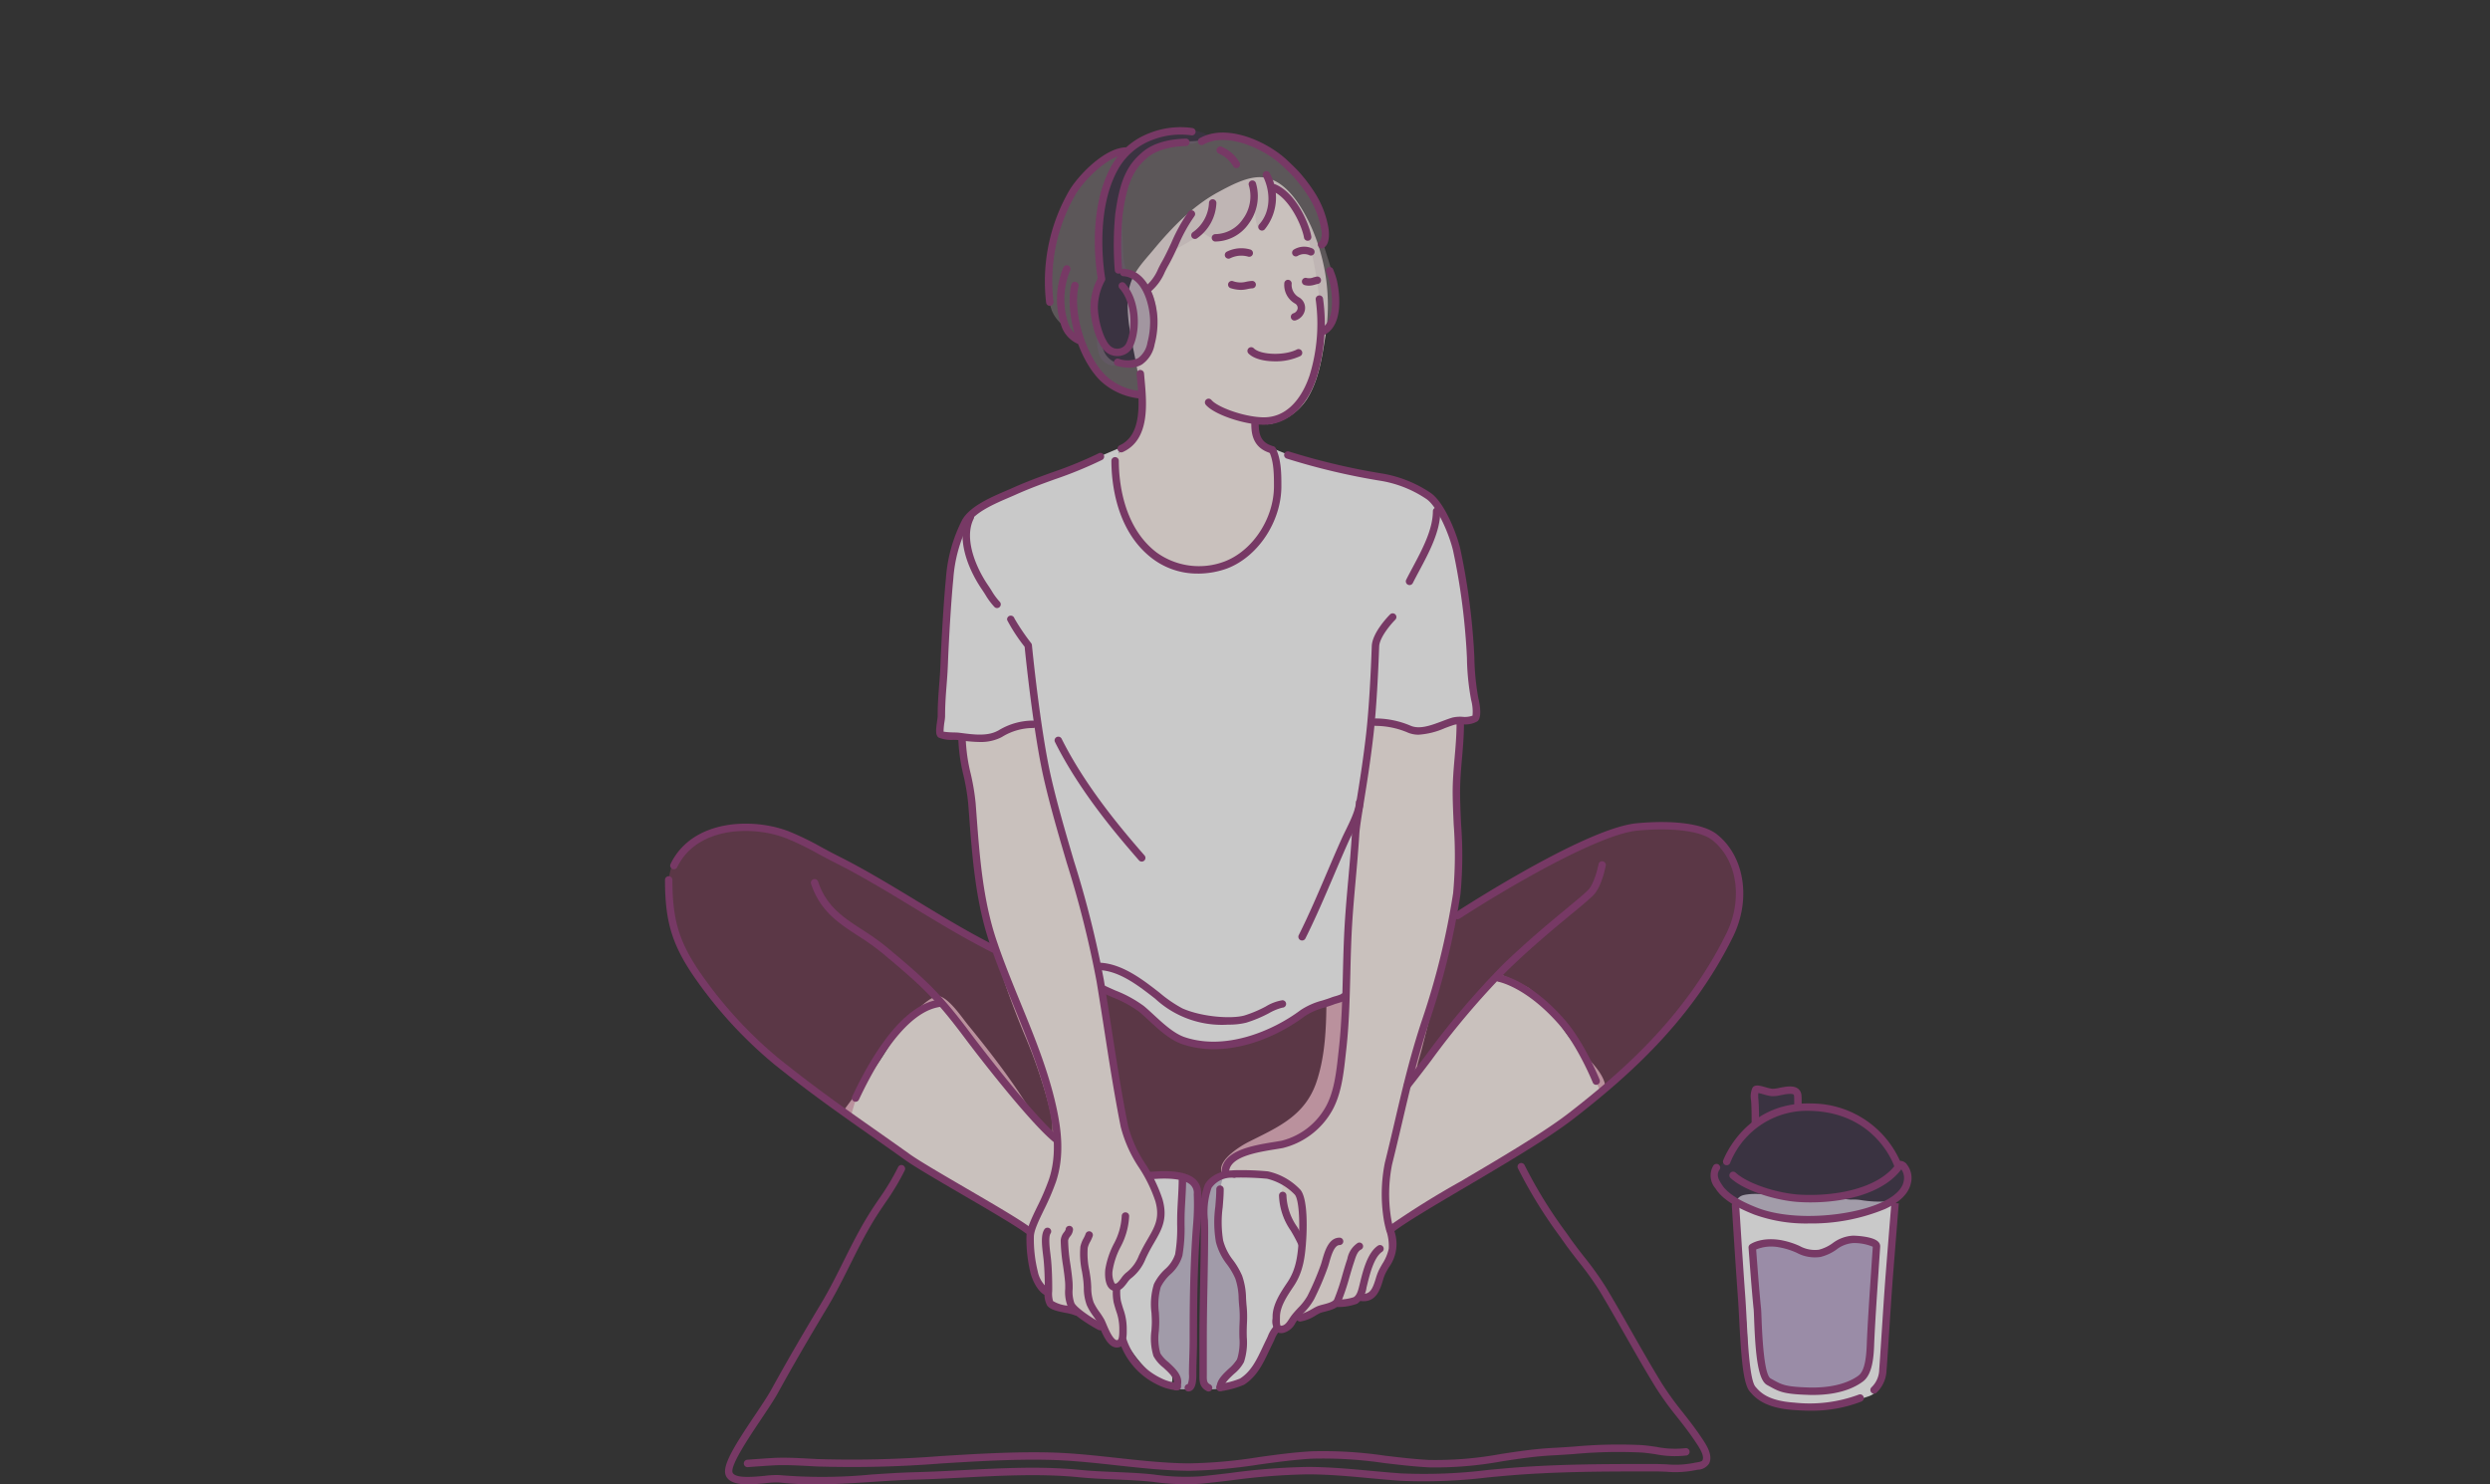 <svg xmlns="http://www.w3.org/2000/svg" xmlns:xlink="http://www.w3.org/1999/xlink" width="423.5" height="252.474" viewBox="0 0 423.5 252.474">
  <rect x="0" y="0" width="423.5" height="252.474" fill="#333333" stroke="none"/>
  <defs>
    <clipPath id="clip-path">
      <rect id="Rectangle_2202" data-name="Rectangle 2202" width="423.5" height="252.474" fill="none"/>
    </clipPath>
    <clipPath id="clip-path-2">
      <rect id="Rectangle_2201" data-name="Rectangle 2201" width="423.501" height="252.473" fill="none"/>
    </clipPath>
    <clipPath id="clip-path-3">
      <rect id="Rectangle_2200" data-name="Rectangle 2200" width="423.5" height="230.968" fill="none"/>
    </clipPath>
  </defs>
  <g id="Group_3660" data-name="Group 3660" opacity="0.732">
    <g id="Group_3659" data-name="Group 3659" clip-path="url(#clip-path)">
      <g id="Group_3658" data-name="Group 3658" transform="translate(0 0.001)">
        <g id="Group_3657" data-name="Group 3657" clip-path="url(#clip-path-2)">
          <path id="Path_16838" data-name="Path 16838" d="M1129.552,222.046a10.267,10.267,0,0,1-1.19-.737c-.513-.462-2.856-2.893-1.587-3.74.516-.344,1.724.037,2.324-.114a9.82,9.82,0,0,0,6.348-4.25c2-3.2,2.539-6.942,3.117-10.6a32.917,32.917,0,0,0-2.494-18.928c-1.667-3.52-4.539-8.4-8.954-8.218-2.218.093-4.774,1.463-6.687,2.494-4.42,2.38-7.976,6.1-11.108,9.861-2.083,2.5-4.015,4.32-4.307,7.821-.552,6.621,2.646,12.876,1.983,19.495a11.984,11.984,0,0,1-2.1,5.951c-.539.718-1.857,1.295-2.04,2.21a19.84,19.84,0,0,0,5.894,17.908c4.253,3.828,11.685,5.167,16.662,2.324,1.549-.886,3.224-1.94,4.023-3.627a20.212,20.212,0,0,0,1.3-12.015c-.264-1.276-.59-2.588-.907-3.854-.114-.452-.138-.913-.227-1.36-.024-.122-.195-.762-.057-.624" transform="translate(-913.155 -145.32)" fill="#fff4ee" fill-rule="evenodd"/>
          <path id="Path_16839" data-name="Path 16839" d="M1249.906,712.092s-.529,6.577-.765,9.415a57.223,57.223,0,0,0,.248,10.511c.535,6.418-1.051,13.821-2.3,20.086-1.068,5.341-2.49,10.56-3.815,15.862-.318,1.271-.76,2.538-.972,3.815-.015.092-.337.973-.224,1.048.2.132,3.353-4.766,4.261-5.776,2.135-2.371,3.934-5.052,6.087-7.444,1.417-1.574,3.83-4.193,3.83-4.193a33.855,33.855,0,0,1,5.2,2.451c3.015,2.412,4.85,5.83,7.182,8.828,1.631,2.1,5.2,4.9,5.727,7.515.195.974-4.213,4.029-4.213,4.029s-3.218,2.425-4.843,3.646c-5.153,3.87-12.8,7.51-20.1,12.376-1.693,1.129-3.636,1.973-5.255,3.187-.484.363-1.951,1.333-1.951,1.333a20.84,20.84,0,0,1,.273,3.8c-.089,1.066-1.554,3.208-2.053,4.373-.582,1.356-.793,2.561-1.713,3.41a1.938,1.938,0,0,1-1.566.266s-1.546.542-2.341.752c-.656.173-.652-.361-1.573,0-1.3.508-3.287,1.278-4.179,1.629a28.5,28.5,0,0,1-2.922.753s-1.637,2.311-2.369,2.311c-1.12,0-1.045-2.9-.945-3.3.565-2.261,2.569-4.886,3.489-6.956.627-1.412.586-5.2.586-5.2a10.809,10.809,0,0,1-2.214-3.671,17.956,17.956,0,0,0-.542-2.342c-.207-.621-2.095-.889-2.618-1.122-2.115-.94-4.083-2.156-6.21-3.068-.573-.245-1.9-.805-2.02-1.5-.334-2,3.322-4.242,4.713-4.939,5.021-2.51,9.591-4.455,11.522-10.25,2.373-7.118,1.342-15.195,1.871-22.594.466-6.53,1.863-12.91,3.142-19.3.8-4.006,1.091-8.135,1.945-12.12.363-1.694.29-7.056,2.5-7.5,1.462-.292,3.616.212,5.128.167,1-.03,2,.016,2.992-.075.421-.038.849-.13,1.272-.15.373-.018.748-.013,1.122,0,.8.027,4.618-.059,4.618-.059" transform="translate(-1001.386 -589.783)" fill="#fff4ee" fill-rule="evenodd"/>
          <path id="Path_16840" data-name="Path 16840" d="M869.878,724.46c1.387,5.27,4.325,12.274,5.441,17.594,1.659,7.913,2.762,12.95,4.068,20.938.807,4.93,2.161,15.1,3.7,19.868,1.481,4.593,2.67,4.822,4.493,9.2.737,1.769,1.524,3.454,1.194,5.439a18.584,18.584,0,0,1-2.257,5.287c-.87,1.161-1.65,2.573-2.669,3.873a30.371,30.371,0,0,1-2.507,2.767s.964,4.524,1.187,6.3a3.693,3.693,0,0,1-1.029,3.085c-.228.171-.993-.331-1.612-1.152a9.868,9.868,0,0,1-1.028-1.862s-1.3-.488-2.8-1.239a14.768,14.768,0,0,1-2.127-1.472s-3.249-.117-3.974-1.076a3.083,3.083,0,0,1-.514-2.173,4.985,4.985,0,0,1-2.173-2.583c-.671-1.878-.724-7.771-.724-7.771a43.709,43.709,0,0,1-4.488-2.618c-3.087-2.646-5.8-3.534-9.326-5.539-3.038-1.729-6.528-4.42-10.636-6.921-1.795-1.093-5.156-3.518-5.156-3.518l-2.19-1.678s4.373-5.866,6.18-8.508c1.91-2.792,3.3-5.8,5.836-8.155.915-.849,3.308-3.509,4.788-2.768,1.673.836,3.393,3.445,4.49,4.788,2.864,3.508,5.677,7.1,8.229,10.849,1.3,1.9,2.478,3.869,3.891,5.686.012.013,2.008,2.357,2.02,2.319.514-1.543-.169-4.14-.524-5.537a85.443,85.443,0,0,0-4.04-11.671,148.945,148.945,0,0,1-5.73-16.324c-1.778-6.092-2.641-14.439-3.26-20.731a70.907,70.907,0,0,0-1.186-9.033c-.272-1.272-.691-4.781-.691-4.781a13.916,13.916,0,0,1,3.085-1.279c3.061-.267,7.033-1.252,10.089-1.47.735-.052,1.011,8.273,1.957,11.87" transform="translate(-691.366 -590.195)" fill="#fff4ee" fill-rule="evenodd"/>
          <path id="Path_16841" data-name="Path 16841" d="M1397.653,859.735s2.652-10.626,3.546-13.231c1.459-4.243,3.854-14.4,3.854-14.4s4.877-2.746,7.1-4.178c2.018-1.3,4.115-2.29,6.144-3.558,5.094-3.183,9.891-6.21,15.97-7.315a24.4,24.4,0,0,1,11.963.353,9.881,9.881,0,0,1,5.537,3.971,14.3,14.3,0,0,1,1.566,8.236,22.333,22.333,0,0,1-1.747,5.985c-1.637,4.365-3.821,6.674-6.43,10.469A90.174,90.174,0,0,1,1435,857.639c-1.017,1.016-5.153,4.383-5.153,4.383s-1.063-2.342-1.168-2.579a28.412,28.412,0,0,0-2.14-4.358c-2.862-4.135-4.9-7.183-8.125-9.7-.753-.587-6.084-3.241-6.084-3.241a40.26,40.26,0,0,1-3.137,3.543c-3.269,2.906-4.871,5.577-7.579,9.025-.718.914-3.957,5.018-3.957,5.018" transform="translate(-1157.59 -676.246)" fill="rgba(199,65,123,0.37)" fill-rule="evenodd"/>
          <path id="Path_16842" data-name="Path 16842" d="M1132.388,984.524s.087,8.671-1.75,15.2a13.89,13.89,0,0,1-2.406,5.339,11.291,11.291,0,0,1-4.71,3.557c-2.684,1.115-5.961,1.558-8.257,2.441a6.91,6.91,0,0,0-3.454,2.136c-.408.584-.289,1.447-.69,2.009-.369.516-1.717.7-2.262,1.194a24.258,24.258,0,0,0-1.085,2.915,22.96,22.96,0,0,0-1.494-3.649c-.71-.76-2.142-.756-3.1-1.121-1.208-.458-3.994.173-3.994.173s-3.266-4.566-3.908-6.782c-1.6-5.534-2.115-12.193-3.247-17.851-.362-1.811-1.216-5.979-1.216-5.979s-.139-.628.964-.552a16.417,16.417,0,0,1,5.983,2.959c3.739,2.991,6.861,6.388,11.791,6.148,5.581-.272,10.543-2.6,15.261-5.339a33.761,33.761,0,0,1,5.339-2.763,13.566,13.566,0,0,1,2.238-.03" transform="translate(-903.448 -814.609)" fill="rgba(199,65,123,0.37)" fill-rule="evenodd"/>
          <path id="Path_16843" data-name="Path 16843" d="M727.551,872.7s-2.4-2.281-2.873-2.8c-1.452-1.584-3.415-3.756-4.882-5.328a71.31,71.31,0,0,1-8.093-10.419c-.9-1.4-3-3.644-4.064-4.922,0,0-3.171,1.408-4.048,1.807-1.273.578-3.445,3.711-4.467,4.734-2.675,2.674-3.22,4.365-4.881,7.687a48.956,48.956,0,0,0-1.717,5.319s-3.531-2.1-3.763-2.329c-.753-.752-3.993-2.96-5.024-3.779-2.68-2.128-2.636-2.419-5.312-4.56a54.107,54.107,0,0,1-4.646-4.17,61.879,61.879,0,0,1-4.533-5.163c-4.273-5.221-9.356-14.549-7.416-21.823.506-1.893,2.116-3.171,3.6-4.765,1.955-2.1,6.813-2.486,9.42-2.486,6.957,0,11.418,3.409,17.34,6.667,5.656,3.111,11.291,6.215,16.819,9.571,1.813,1.1,7.9,4.461,7.9,4.461s4.231,8.932,5.541,13.569c1.008,3.566,2.875,7.237,3.723,10.839.619,2.631,1.379,7.887,1.379,7.887" transform="translate(-547.803 -678.912)" fill="rgba(199,65,123,0.37)" fill-rule="evenodd"/>
          <path id="Path_16844" data-name="Path 16844" d="M1087.776,153.484c.177.253.4.87.908.977a4.509,4.509,0,0,1,3.374,2.974,11.716,11.716,0,0,1-.622,8.924,5.375,5.375,0,0,1-1.2,1.82c-1.024.732-4.778,1.229-5.785.809-2.555-1.065-1.674-4.5-2.384-7.069a10.06,10.06,0,0,1-.311-3.863c.192-1.215,1.012-2.262,1.244-3.418.376-1.883-.267-4.269-.267-6.215,0-4.945,1.033-11.118,4.4-14.96,2.73-3.12,6.19-4.115,10.06-4.278a6.9,6.9,0,0,1,4.361.937,12.839,12.839,0,0,1-2.835,1.343c-3.06,0-6.985.9-9.234,3.152-3.711,3.71-2.739,9.749-2.584,14.562.044,1.342.073,3.154.876,4.305" transform="translate(-895.893 -106.989)" fill="rgba(85,55,114,0.31)" fill-rule="evenodd"/>
          <path id="Path_16845" data-name="Path 16845" d="M1139.512,150.9s1.091,4.846,1.192,5.35c.653,3.267.81,4.769,1.267,8.079.14,1.014.135,4.118.135,4.118a4.247,4.247,0,0,1,.745-.472c1.182-.442,1.878-2.536,1.912-3.544a17.716,17.716,0,0,0-.7-5.527c-.329-1.2-1.542-5-1.542-5a7.755,7.755,0,0,0,.187-2.968c-.75-4.377-3.976-8.258-7.106-11.209a17.08,17.08,0,0,0-8.291-4.237c-2.36-.472-4.075.278-6.25.55-1.471.184-3.34-.009-4.911.537-4.975,1.73-7.745,5.379-8.415,10.567-.218,1.684-.007,3.419-.084,5.111a13.552,13.552,0,0,0,.118,3.443,11.213,11.213,0,0,1-.016,2.363,24.963,24.963,0,0,1,3.347,1.693c.5.4.933,1.908,1.662,1.762.44-.087.336-.645.621-.931a8.744,8.744,0,0,0,2.033-3.023c.324-.646,1.463-2.887,1.463-2.887a30.258,30.258,0,0,0,3.551-2,13.71,13.71,0,0,0,1.162-1.241,9.141,9.141,0,0,0,1.6,1.032,4.967,4.967,0,0,0,3.729-.8,11.415,11.415,0,0,0,3.143-3.059,8.75,8.75,0,0,0,.783-1.62s-.276,4.377,1.144,4.092c.317-.063.588-.521.754-.754a8.649,8.649,0,0,0,1.1-4.249c0-.309.208-2.117.208-2.117s1.195.945,1.5,1.254a12.977,12.977,0,0,1,2.64,3.9c.124.274,1.313,1.781,1.313,1.781" transform="translate(-917.357 -112.098)" fill="rgba(219,198,207,0.34)" fill-rule="evenodd"/>
          <path id="Path_16846" data-name="Path 16846" d="M1050.268,150.853c.168.056-1.543,2.779-1.711,3.216a31.369,31.369,0,0,0-1.643,5.029c-.752,4.434-.307,13.549-.307,13.549a3.788,3.788,0,0,0-1.216,2.49c-.187,3.388.9,6.007,1.45,8.6a3.516,3.516,0,0,0,2.564,2.944l3.7-.272a36.938,36.938,0,0,1,.359,5.193,3.89,3.89,0,0,1-2.2.046c-1.04-.654-2.281-.594-3.308-1.265a12.7,12.7,0,0,1-3.689-4.812c-.37-.8-1.09-2.765-1.09-2.765a3.384,3.384,0,0,1-.964-.378,6.2,6.2,0,0,1-1.424-2.221c-.2-.6-.729-.036-.729-.036a6.14,6.14,0,0,1-1.852-2.473,12.456,12.456,0,0,1-.664-3.758c0-3.61.042-6.184,1.294-9.553a50.983,50.983,0,0,1,2.607-6.266,18.27,18.27,0,0,1,3.743-4.691c.774-.645,4.059-2.915,5.086-2.577" transform="translate(-859.328 -124.914)" fill="rgba(219,198,207,0.34)" fill-rule="evenodd"/>
          <path id="Path_16847" data-name="Path 16847" d="M987.5,442.79s.576.855.845,6.239a18.416,18.416,0,0,1-.783,4.743c-1.682,5.047-4.828,8.438-10.32,9.436-9.242,1.68-15.141-5.32-15.986-12.932a26.937,26.937,0,0,1-.482-4.766,7.434,7.434,0,0,1,1.11-3s-6.145,2.6-8.207,3.517c-5.646,2.509-13.472,3.777-17.622,8.365-1.33,1.471-2.258,4.255-2.811,6.468a55.9,55.9,0,0,0-1.2,10.275c-.293,4.1-.708,8.4-.708,12.5,0,1.533-.421,7.615-.421,7.615s5.511,1.078,7.323.8c1.773-.271,2.964-1.133,4.354-1.688a14.981,14.981,0,0,1,4.926-.682s.464,4.105.719,4.869c.927,2.782.9,4.815,1.611,7.661,1.635,6.537,4.975,12.975,6,19.667.42,2.728,1.018,5.433,1.358,8.149.128,1.022,1.3,5.087,1.3,5.087s4.394,1.308,6.218,2.828c3.214,2.678,5.292,5.788,9.755,6.346,2.4.3,4.167.564,6.523-.319,1.14-.428,3.2-.6,4.354-.988,4.1-1.367,7-3.995,10.975-5.7a36.311,36.311,0,0,1,3.591-1.068s.276-3.712.276-4.716c0-3.024.2-5.41.379-8.426.49-8.326,1.533-15.829,2.714-24.088.413-2.892,1.034-9.521,1.034-9.521a2.837,2.837,0,0,1,1.681-.18,17.181,17.181,0,0,0,3.261.885c.8.16,3.085.97,3.793.755a20.682,20.682,0,0,0,5.459-1.876c.659-.4,2.787.206,3.269-.4.688-.861.235-2.455.144-3.453-.256-2.818-.769-5.67-.97-8.5-.434-6.081-.837-15.19-3.568-20.653-.763-1.526-2.285-4.4-3.739-5.44-4.521-3.229-11.389-3.766-16.8-4.924a40.487,40.487,0,0,1-5.586-1.367c-1.219-.488-3.768-1.528-3.768-1.528" transform="translate(-771.016 -366.508)" fill="#fff" fill-rule="evenodd"/>
          <path id="Path_16848" data-name="Path 16848" d="M1215.181,1163.1c.746.264.218,1.657.182,2.338a11.022,11.022,0,0,0,.3,3.363c.608,2.282,2.86,3.71,3.313,5.973.347,1.735-.733,4.57-1.657,6.022-.637,1-1.431,1.294-1.906,2.51-.941,2.4-.5,4.969-1.807,7.327-1.4,2.517-2.482,5.288-5,6.688a6.135,6.135,0,0,1-3.581.34c-.41-.137.06-1.142.2-1.3.313-.365.769-.38,1.154-.6a4.576,4.576,0,0,0,1.706-2.259c1.2-3.2.465-7.308.8-10.69.273-2.732-2.772-4.9-3.664-7.279a22.289,22.289,0,0,1-.8-9.436c.106-1.06-.279-2.871.657-3.573a8.6,8.6,0,0,1,3.03-.6,17.56,17.56,0,0,1,7.073,1.183" transform="translate(-997.418 -962.307)" fill="#fff" fill-rule="evenodd"/>
          <path id="Path_16849" data-name="Path 16849" d="M1117.336,1170.946c-.049,1.935.235,4.443-.651,6.216-.744,1.49-2.073,2.4-2.66,3.965-1.015,2.708-.685,6.048-.8,8.883-.093,2.231,1.192,3.779,2.008,5.772.329.8,1.041,2.311.3,3.112s-2.94-1.334-3.363-1.757c-.294-.294-.537-.634-.8-.953a23.164,23.164,0,0,1-3.463-4.618c-1.051-2.226-1.388-9.213-1.388-9.213s2.044-2.272,3.305-3.62c1.635-1.748,2.835-5.353,3.733-7.556.685-1.68.1-2.869-.607-4.508-.235-.55-.941-3.489-.941-3.489s5.248.7,5.561.389Z" transform="translate(-916.458 -963.392)" fill="#fff" fill-rule="evenodd"/>
          <path id="Path_16850" data-name="Path 16850" d="M1193.869,1164.524s-.984,3.972-1.114,5.393a15.9,15.9,0,0,0,1.409,7.868,45.449,45.449,0,0,1,2.2,4.329,19,19,0,0,1,.687,5.635,20.239,20.239,0,0,1-.515,7.421c-.35,1.05-1.265,1.692-1.855,2.577a5.725,5.725,0,0,0-.57,2.74,7.347,7.347,0,0,1-2.508.312c-.242-.061-.377-.48-.6-.612-.586-.351-.609-1.671-.653-2.2-.149-1.8-.034-3.623-.034-5.429,0-6.968.481-13.937.481-20.89,0-.8-.151-3.748.563-5.238a3.449,3.449,0,0,1,2.508-1.907" transform="translate(-985.831 -964.505)" fill="#c9c0d3" fill-rule="evenodd"/>
          <path id="Path_16851" data-name="Path 16851" d="M1147.306,1165.615l2.489,1.662s-.081,5.114-.112,6.263c-.078,2.9-.585,6.547-.661,9.444-.077,2.912-.206,5.813-.206,8.726,0,2.409.031,4.812-.137,7.216-.073,1.036-.156,2.794-.156,2.794l-2.348-.027a11.7,11.7,0,0,0-.865-2.9c-1.359-1.766-2.755-2.346-2.927-4.58a42.591,42.591,0,0,1,.023-6.182c.081-.775-.276-2.8.156-3.471,1.538-2.392,4.176-3.67,4.6-6.768.409-2.968-.264-5.991-.138-8.968.031-.731.278-3.212.278-3.212" transform="translate(-946.083 -965.408)" fill="#c9c0d3" fill-rule="evenodd"/>
          <path id="Path_16852" data-name="Path 16852" d="M1744.108,1183.818a35.426,35.426,0,0,0-.582,6.258c-.187,2.608-.464,5.205-.664,7.809-.188,2.444.193,4.932-.111,7.366-.408,3.264.467,8-1.772,10.688-.713.856-1.777.86-2.714,1.33a19.082,19.082,0,0,1-7.864,1.606,15.266,15.266,0,0,1-8.64-2.271c-2.672-1.7-2.6-5.363-2.6-8.2,0-6.057-1.416-12.019-1.771-18.055-.114-1.942-1.679-7.208,1.162-7.864,1.828-.422,4.236-.016,6.092.056,3.565.137,7.022.215,10.578.553.518.05,1.032.143,1.551.167a8.176,8.176,0,0,1,1.883.111,19.926,19.926,0,0,0,3.656.222c.164-.017,1.934-.152,1.938-.111.01.119-.108.216-.138.333" transform="translate(-1421.964 -979.227)" fill="#fff" fill-rule="evenodd"/>
          <path id="Path_16853" data-name="Path 16853" d="M1754.844,1228.684c.223,4.315-.386,8.622-.514,12.932-.1,3.182.023,6.318-1.912,9.011-1.894,2.637-6.37,2.783-9.159,2.617-2.22-.131-5.392-.032-6.79-2.207-1.829-2.848-1.794-6.854-1.862-10.176a96.6,96.6,0,0,0-1.018-11.265c-.274-1.924,2.664-1.56,3.821-1.631,2.785-.171,4.9,2.1,7.6,1.846,2.11-.2,3.485-2.249,5.6-2.379.972-.06,4.178.224,4.231,1.252" transform="translate(-1435.81 -1016.601)" fill="#bfacd1" fill-rule="evenodd"/>
          <path id="Path_16854" data-name="Path 16854" d="M1730.638,1091.16c.133-.267.442,1.118.466,1.27a3.868,3.868,0,0,1-.381,2.667c-1.1,1.918-4.37,3.281-6.306,3.851a25.1,25.1,0,0,1-3.6.508c-3.059.437-6.076,1.073-9.184.762a32.811,32.811,0,0,1-6.857-1.862c-1.992-.664-5.658-2.677-5.926-5.079-.175-1.58.715-2.209,1.566-3.344,1.509-2.012,2.891-4.058,4.487-6.053,1.3-1.631-.5-4.441.8-6.179.147-.195.55.093.678.169a3.107,3.107,0,0,0,1.862.3c.941-.188,1.934-.108,2.878-.3.218-.044.969-.175,1.143,0,.65.649-.1,2.172.677,2.751a3.093,3.093,0,0,0,1.693.085,9.409,9.409,0,0,1,3.894.169,18.113,18.113,0,0,1,10.92,9.4Z" transform="translate(-1407.036 -892.539)" fill="rgba(85,55,114,0.31)" fill-rule="evenodd"/>
          <path id="Path_16855" data-name="Path 16855" d="M1779.3,1288.061c.128-.064.08-.016.144-.144Z" transform="translate(-1473.687 -1066.703)" fill="#f7ae9b" fill-rule="evenodd"/>
          <path id="Path_16856" data-name="Path 16856" d="M1264.206,191.932a.617.617,0,0,0,.109-.01.63.63,0,0,0,.513-.729c-.4-2.311-2.675-7.448-6.109-8.854a.631.631,0,0,0-.478,1.168c2.807,1.149,4.971,5.755,5.345,7.9a.631.631,0,0,0,.62.523" transform="translate(-1041.799 -150.982)" fill="#8f3b76"/>
          <path id="Path_16857" data-name="Path 16857" d="M1203.116,314.523c4,0,7.352-2.995,9-8.06a30.87,30.87,0,0,0,1.07-13.4.63.63,0,1,0-1.247.189,29.828,29.828,0,0,1-1.023,12.821c-.707,2.178-2.87,7.188-7.782,7.189q-.1,0-.208,0c-3.3-.094-7.712-1.739-8.716-2.945a.631.631,0,0,0-.97.808c1.321,1.584,6.19,3.3,9.65,3.4.077,0,.154,0,.23,0" transform="translate(-988.163 -242.283)" fill="#8f3b76"/>
          <path id="Path_16858" data-name="Path 16858" d="M1273.454,283.981a.639.639,0,0,0,.186-.028,2.289,2.289,0,0,0,1.587-1.8,2.092,2.092,0,0,0-.939-2.073,2.429,2.429,0,0,1-1.317-2.42.643.643,0,0,0-.654-.607.632.632,0,0,0-.607.654,3.617,3.617,0,0,0,1.848,3.4.855.855,0,0,1,.423.844,1.047,1.047,0,0,1-.713.8.631.631,0,0,0,.186,1.234" transform="translate(-1053.279 -229.466)" fill="#8f3b76"/>
          <path id="Path_16859" data-name="Path 16859" d="M1280.075,245.919a.626.626,0,0,0,.356-.11,2.168,2.168,0,0,1,1.876-.132.631.631,0,1,0,.656-1.078,3.365,3.365,0,0,0-3.243.169.631.631,0,0,0,.356,1.151" transform="translate(-1059.685 -202.307)" fill="#8f3b76"/>
          <path id="Path_16860" data-name="Path 16860" d="M1213.469,247.594a.63.63,0,0,0,.3-.079,4.256,4.256,0,0,1,3.022-.277.631.631,0,0,0,.4-1.2,5.519,5.519,0,0,0-4.032.369.631.631,0,0,0,.306,1.183" transform="translate(-1004.519 -203.595)" fill="#8f3b76"/>
          <path id="Path_16862" data-name="Path 16862" d="M1246.577,179.627a.629.629,0,0,0,.469-.209,8.6,8.6,0,0,0,.859-9.544.631.631,0,1,0-1.128.564c1.182,2.366,1.434,5.8-.669,8.136a.631.631,0,0,0,.469,1.053" transform="translate(-1031.941 -140.408)" fill="#8f3b76"/>
          <path id="Path_16863" data-name="Path 16863" d="M1200.518,189.056a7,7,0,0,0,5.67-3.055,7.826,7.826,0,0,0,1.208-6.9.631.631,0,1,0-1.2.4,6.546,6.546,0,0,1-1.035,5.768,5.755,5.755,0,0,1-4.647,2.531.631.631,0,0,0,0,1.262" transform="translate(-993.793 -147.978)" fill="#8f3b76"/>
          <path id="Path_16864" data-name="Path 16864" d="M1180.2,204.057a.63.63,0,0,0,.378-.126,7.707,7.707,0,0,0,3.269-6,.631.631,0,1,0-1.262,0,6.445,6.445,0,0,1-2.764,4.99.631.631,0,0,0,.379,1.136" transform="translate(-976.961 -163.413)" fill="#8f3b76"/>
          <path id="Path_16865" data-name="Path 16865" d="M1207.349,150.968a.628.628,0,0,0,.262-.057c1.2-.548,1.04-2.562.916-3.4a16.3,16.3,0,0,0-2.472-6.246,27.3,27.3,0,0,0-2.467-3.234c-.526-.6-1.852-1.864-2.3-2.27-3.324-3-10.055-6.1-14.61-3.569a.631.631,0,1,0,.612,1.1c3.966-2.2,10.192.729,13.152,3.4.443.4,1.731,1.63,2.2,2.163a26.1,26.1,0,0,1,2.356,3.087,15.038,15.038,0,0,1,2.285,5.747,2.939,2.939,0,0,1-.192,2.071.631.631,0,0,0,.263,1.2" transform="translate(-982.582 -108.713)" fill="#8f3b76"/>
          <path id="Path_16866" data-name="Path 16866" d="M1135,222.042a.627.627,0,0,0,.377-.126,8.827,8.827,0,0,0,2.275-3.209c.183-.362.361-.715.546-1.039.636-1.113,1.179-2.282,1.7-3.412a27.462,27.462,0,0,1,2.777-5.04.63.63,0,1,0-1.008-.757,28.749,28.749,0,0,0-2.912,5.266c-.514,1.106-1.045,2.251-1.654,3.318-.2.341-.384.714-.577,1.1a7.825,7.825,0,0,1-1.905,2.768.631.631,0,0,0,.379,1.136" transform="translate(-939.53 -172.446)" fill="#8f3b76"/>
          <path id="Path_16867" data-name="Path 16867" d="M1105.552,283.029a4.291,4.291,0,0,0,2.165-.525,5.272,5.272,0,0,0,2.2-3.474l.046-.168a14.688,14.688,0,0,0,.445-3.689c0-3.315-1.546-8.68-5.694-8.963a.631.631,0,1,0-.086,1.258c3.414.233,4.518,5.291,4.518,7.7a13.666,13.666,0,0,1-.4,3.354l-.047.174a4.11,4.11,0,0,1-1.606,2.708,4.371,4.371,0,0,1-3.309.091.631.631,0,0,0-.333,1.217,8.059,8.059,0,0,0,2.1.312" transform="translate(-913.534 -220.485)" fill="#8f3b76"/>
          <path id="Path_16868" data-name="Path 16868" d="M1084.347,164.807a3,3,0,0,0,.68-.078,2.909,2.909,0,0,0,2-1.587c1.345-2.959,1.112-7.969-1.377-10.711a.631.631,0,0,0-.934.848c2.124,2.339,2.318,6.8,1.163,9.341a1.664,1.664,0,0,1-1.14.881,1.736,1.736,0,0,1-1.521-.367c-1.083-.892-2.142-4.116-2.179-6.633a9.734,9.734,0,0,1,1.175-4.489.63.63,0,0,0,.077-.434c-.02-.109-1.978-10.984,2.111-18.416a11.135,11.135,0,0,1,5.852-5.1,13.141,13.141,0,0,1,6.651-.806.631.631,0,1,0,.227-1.241,14.351,14.351,0,0,0-7.38.89,12.446,12.446,0,0,0-6.456,5.645c-4.026,7.316-2.566,17.362-2.285,19.03a10.914,10.914,0,0,0-1.234,4.935c.039,2.647,1.108,6.328,2.638,7.589a3.025,3.025,0,0,0,1.927.7" transform="translate(-894.316 -104.241)" fill="#8f3b76"/>
          <path id="Path_16869" data-name="Path 16869" d="M1103.653,160.234a.654.654,0,0,0,.091-.007.631.631,0,0,0,.535-.714,54.161,54.161,0,0,1,.081-9.274c.723-5.281,1.807-7.752,4.294-9.794.82-.673,2.752-1.816,6.482-1.909a.631.631,0,0,0,.615-.646.617.617,0,0,0-.647-.615c-3.9.1-6.1,1.247-7.251,2.195-2.773,2.277-3.969,4.951-4.743,10.6a55.05,55.05,0,0,0-.081,9.625.632.632,0,0,0,.624.541" transform="translate(-913.426 -113.697)" fill="#8f3b76"/>
          <path id="Path_16870" data-name="Path 16870" d="M1306.712,276.142a.627.627,0,0,0,.282-.067c3.572-1.786,2.421-7.955,2.153-9.174a11.427,11.427,0,0,0-.5-1.56l-.14-.375a.631.631,0,1,0-1.185.432l.144.387a10.451,10.451,0,0,1,.452,1.387c.641,2.924.637,6.714-1.485,7.775a.631.631,0,0,0,.283,1.195" transform="translate(-1081.746 -219.112)" fill="#8f3b76"/>
          <path id="Path_16871" data-name="Path 16871" d="M1107.256,380.363a.626.626,0,0,0,.261-.057c4.627-2.1,4.077-8.213,3.711-12.255-.035-.4-.069-.776-.1-1.125a.64.64,0,0,0-.677-.581.631.631,0,0,0-.582.677c.027.354.062.737.1,1.143.333,3.688.835,9.261-2.979,10.994a.631.631,0,0,0,.261,1.205" transform="translate(-916.55 -303.421)" fill="#8f3b76"/>
          <path id="Path_16872" data-name="Path 16872" d="M1242.279,420.863a.631.631,0,0,0,.2-1.231c-1.834-.6-2.2-1.927-2.2-3.873a.631.631,0,1,0-1.261,0c0,1.32,0,4.067,3.072,5.073a.635.635,0,0,0,.2.031" transform="translate(-1026.197 -343.826)" fill="#8f3b76"/>
          <path id="Path_16873" data-name="Path 16873" d="M1207.929,148.716a.623.623,0,0,0,.281-.067.63.63,0,0,0,.283-.846,6.39,6.39,0,0,0-3.046-2.707.631.631,0,0,0-.565,1.128,5.171,5.171,0,0,1,2.483,2.143.631.631,0,0,0,.565.349" transform="translate(-997.641 -120.12)" fill="#8f3b76"/>
          <path id="Path_16874" data-name="Path 16874" d="M1035.312,172.837a.631.631,0,0,0,.625-.722,29.5,29.5,0,0,1,3.792-18.288c1.4-2.336,5.607-6.694,8.65-6.694a.631.631,0,0,0,0-1.262c-3.734,0-8.251,4.839-9.732,7.306a30.842,30.842,0,0,0-3.957,19.119.631.631,0,0,0,.623.54" transform="translate(-856.763 -120.818)" fill="#8f3b76"/>
          <path id="Path_16875" data-name="Path 16875" d="M1050.316,276.143a.631.631,0,0,0,.232-1.217,3.86,3.86,0,0,1-2.038-2.4,12.765,12.765,0,0,1,.333-8.829.631.631,0,1,0-1.128-.564,13.994,13.994,0,0,0-.383,9.843,5.115,5.115,0,0,0,2.751,3.122.631.631,0,0,0,.232.044" transform="translate(-866.85 -217.649)" fill="#8f3b76"/>
          <path id="Path_16876" data-name="Path 16876" d="M1071.089,298.858a.631.631,0,0,0,.035-1.261,10.015,10.015,0,0,1-5.889-2.71c-3.354-3.355-5.565-10.7-4.549-15.1a.631.631,0,0,0-1.23-.283c-1.116,4.846,1.213,12.606,4.887,16.28a11.4,11.4,0,0,0,6.708,3.077h.037" transform="translate(-877.25 -231.088)" fill="#8f3b76"/>
          <path id="Path_16877" data-name="Path 16877" d="M1115.214,463.381a14.628,14.628,0,0,0,4.969-.867c5.27-1.994,9.244-8.006,9.244-13.984,0-2.03,0-4.548-.974-6.5a.631.631,0,0,0-1.128.564c.841,1.681.841,4.035.841,5.926,0,5.487-3.624,10.992-8.43,12.81a12.3,12.3,0,0,1-11.571-1.575c-5.763-4.426-6.385-12.354-6.385-15.558a.631.631,0,0,0-1.262,0c0,3.39.67,11.79,6.879,16.558a12.611,12.611,0,0,0,7.817,2.621" transform="translate(-911.491 -365.821)" fill="#8f3b76"/>
          <path id="Path_16878" data-name="Path 16878" d="M1292.511,494.7a14.173,14.173,0,0,0-5.4-1.111.631.631,0,0,1,0-1.262,15.3,15.3,0,0,1,5.911,1.221c1.558.692,3.51-.045,5.4-.755.608-.23,1.182-.446,1.742-.614a5.9,5.9,0,0,1,1.7-.131,3.793,3.793,0,0,0,1.722-.2,7.6,7.6,0,0,0-.234-2.663,41.929,41.929,0,0,1-.716-7.18c-.046-.928-.086-1.75-.134-2.329a111.789,111.789,0,0,0-2.224-15.9c-.646-2.728-2.62-7.413-4.5-8.749a19.663,19.663,0,0,0-7.618-3.087,114.723,114.723,0,0,1-16.185-3.817.631.631,0,0,1,.4-1.2,113.528,113.528,0,0,0,16.006,3.771,21,21,0,0,1,8.129,3.3c2.258,1.6,4.318,6.609,5,9.488a113.036,113.036,0,0,1,2.254,16.09c.049.589.09,1.426.137,2.372a42.618,42.618,0,0,0,.669,6.9c.009.032.847,3.22-.168,3.982a4.136,4.136,0,0,1-2.554.488,4.937,4.937,0,0,0-1.315.078c-.517.155-1.072.364-1.659.585a13.148,13.148,0,0,1-4.444,1.113,4.648,4.648,0,0,1-1.912-.385" transform="translate(-1053.139 -370.13)" fill="#8f3b76"/>
          <path id="Path_16879" data-name="Path 16879" d="M934.4,497.578a7.743,7.743,0,0,0,3.486-.7l.295-.148A10.09,10.09,0,0,1,943.5,495.2a.631.631,0,0,0,0-1.262,11.325,11.325,0,0,0-5.882,1.663l-.294.147c-1.718.858-3.973.568-5.961.311l-.5-.063c-.169-.021-.477-.032-.839-.043a13.322,13.322,0,0,1-1.762-.131,11.7,11.7,0,0,1,.16-1.712,7.477,7.477,0,0,0,.1-.9c0-2.02.118-3.535.243-5.137.092-1.17.186-2.38.241-3.864.127-3.445.516-10.362.916-14.389a24.458,24.458,0,0,1,2.629-9.445c1.154-1.926,4.446-3.34,6.849-4.373.391-.168.76-.327,1.094-.476,2.458-1.1,4.638-1.887,6.747-2.648a69.691,69.691,0,0,0,8-3.287.631.631,0,0,0-.565-1.128,68.581,68.581,0,0,1-7.866,3.228c-2.13.769-4.334,1.564-6.834,2.683-.329.147-.691.3-1.076.468-2.561,1.1-6.069,2.608-7.434,4.883a25.736,25.736,0,0,0-2.8,9.97c-.4,4.053-.795,11.006-.921,14.467-.055,1.458-.148,2.655-.239,3.813-.127,1.628-.247,3.166-.247,5.235,0,.134-.042.4-.087.719-.221,1.546-.326,2.513.265,2.906a5.738,5.738,0,0,0,2.548.377c.31.009.575.016.72.034l.493.063a25.051,25.051,0,0,0,3.2.269" transform="translate(-767.779 -371.378)" fill="#8f3b76"/>
          <path id="Path_16880" data-name="Path 16880" d="M1345.351,811.62c2.2,0,2.841-2.083,3.275-3.491a8.455,8.455,0,0,1,.422-1.178c.179-.358.377-.7.573-1.044a6.756,6.756,0,0,0,.8-6.665,15.32,15.32,0,0,1-.381-1.674,25.912,25.912,0,0,1,.156-9.191c.611-2.445,1.159-4.786,1.7-7.081,1.337-5.713,2.6-11.111,4.607-17.129a129.589,129.589,0,0,0,5.332-21.757,70.5,70.5,0,0,0,.107-11.936c-.082-1.827-.16-3.552-.172-5.095-.018-2.14.158-4.172.328-6.137.164-1.887.333-3.838.333-5.894a.631.631,0,0,0-1.262,0c0,2-.167,3.924-.328,5.785-.173,1.995-.352,4.057-.333,6.257.013,1.565.092,3.3.174,5.141a69.72,69.72,0,0,1-.1,11.7,128.27,128.27,0,0,1-5.28,21.535c-2.025,6.074-3.294,11.5-4.639,17.241-.536,2.29-1.082,4.624-1.691,7.062a27.177,27.177,0,0,0-.181,9.676,16.455,16.455,0,0,0,.411,1.819,8.085,8.085,0,0,1,.434,3.126,7.881,7.881,0,0,1-1.1,2.589c-.208.363-.417.729-.606,1.108a9.17,9.17,0,0,0-.5,1.37c-.53,1.718-.957,2.756-2.373,2.583a.631.631,0,0,0-.148,1.253,3.894,3.894,0,0,0,.451.027" transform="translate(-1113.436 -590.3)" fill="#8f3b76"/>
          <path id="Path_16881" data-name="Path 16881" d="M1321.561,1243.4a9.262,9.262,0,0,0,3.329-.571,4.007,4.007,0,0,0,1.57-2.736l.131-.529c.426-1.734,1.139-4.636,2.519-5.555a.631.631,0,0,0-.7-1.05c-1.788,1.191-2.544,4.268-3.045,6.3l-.13.526c-.188.758-.4,1.619-.971,1.945a8.437,8.437,0,0,1-2.7.4.631.631,0,0,0,0,1.262" transform="translate(-1094.045 -1021.096)" fill="#8f3b76"/>
          <path id="Path_16882" data-name="Path 16882" d="M1283.906,1243.771a7.014,7.014,0,0,0,2.672-1.1c.3-.165.546-.3.669-.352a7.843,7.843,0,0,1,.776-.224c1.033-.265,2.317-.595,2.751-1.606a37.857,37.857,0,0,0,1.45-4.328c.235-.81.469-1.616.732-2.4l.1-.3c.245-.762.521-1.626,1.123-1.927a.63.63,0,1,0-.563-1.128,4.131,4.131,0,0,0-1.761,2.671l-.094.29c-.267.8-.507,1.624-.747,2.45a36.778,36.778,0,0,1-1.4,4.183c-.189.441-1.222.706-1.9.882a9.04,9.04,0,0,0-.915.269,8.189,8.189,0,0,0-.824.424,10.913,10.913,0,0,1-2,.94.631.631,0,0,0-.716,1.016.87.87,0,0,0,.647.253" transform="translate(-1062.691 -1019.004)" fill="#8f3b76"/>
          <path id="Path_16883" data-name="Path 16883" d="M1227.517,1186.428a2.065,2.065,0,0,0,.4-.042,3.215,3.215,0,0,0,2.025-1.683c.107-.164.213-.327.327-.48.3-.4.662-.792,1.048-1.211a10.714,10.714,0,0,0,1.8-2.346,47.978,47.978,0,0,0,2.338-5.458c.076-.216.156-.495.245-.806.314-1.105.841-2.954,1.756-2.954a.631.631,0,0,0,0-1.262c-1.867,0-2.531,2.329-2.969,3.87-.081.282-.152.536-.222.732a46.632,46.632,0,0,1-2.277,5.313,9.808,9.808,0,0,1-1.6,2.055c-.391.424-.795.863-1.13,1.309-.13.174-.253.36-.374.547-.415.636-.7,1.031-1.216,1.135a.427.427,0,0,1-.237.008c-.148-.117-.127-.907-.121-1.168l.006-.336c0-1.718,1.214-3.535,2.19-4.993l.156-.234c1.654-2.479,1.941-5.112,2.124-8.049.072-1.154.36-6.982-1.087-8.428a10.735,10.735,0,0,0-5.429-3.035,48.956,48.956,0,0,0-5.664-.2.632.632,0,0,0-.616.646.639.639,0,0,0,.646.616,47.914,47.914,0,0,1,5.49.194,9.668,9.668,0,0,1,4.681,2.674c.7.7.915,4.34.719,7.456-.178,2.85-.432,5.206-1.915,7.429l-.155.232c-1.07,1.6-2.4,3.594-2.4,5.695l-.005.3a2.627,2.627,0,0,0,.57,2.166,1.348,1.348,0,0,0,.894.306" transform="translate(-1009.618 -959.681)" fill="#8f3b76"/>
          <path id="Path_16884" data-name="Path 16884" d="M1210.324,703.137h.034a.63.63,0,0,0,.6-.663c-.147-2.746,4.653-3.526,7.83-4.042.471-.077.915-.149,1.314-.222a13.243,13.243,0,0,0,8.431-6.46c1.523-2.77,1.9-6.206,2.235-9.238l.1-.908c.5-4.341.6-8.792.71-13.1.065-2.678.133-5.446.293-8.149.154-2.605.39-5.249.619-7.8s.463-5.179.617-7.776c.059-1.006.361-2.87.743-5.23.478-2.957,1.133-7,1.648-11.489.534-4.648.831-10.811.985-15.162.054-1.538,2.009-3.818,2.758-4.566a.631.631,0,0,0-.892-.892c-.312.312-3.045,3.109-3.127,5.414-.154,4.329-.448,10.456-.977,15.063-.512,4.455-1.138,8.323-1.641,11.432-.4,2.489-.694,4.288-.757,5.358-.153,2.576-.388,5.2-.614,7.737-.229,2.565-.467,5.217-.622,7.843-.162,2.724-.23,5.5-.3,8.192-.1,4.276-.212,8.7-.7,12.984l-.1.913c-.321,2.914-.684,6.218-2.086,8.768a11.909,11.909,0,0,1-7.553,5.827c-.392.071-.828.142-1.29.217-3.622.589-9.094,1.478-8.887,5.354a.631.631,0,0,0,.629.6" transform="translate(-1001.911 -502.951)" fill="#8f3b76"/>
          <path id="Path_16885" data-name="Path 16885" d="M964.02,823.378a.631.631,0,0,0,.2-1.229,4.774,4.774,0,0,1-1.769-2.861,23.021,23.021,0,0,1-.667-5.95c.019-1.042.826-2.717,1.682-4.491a42.023,42.023,0,0,0,2.088-4.863c1.526-4.58.81-9.266.018-12.835-1.35-6.072-3.74-11.91-6.051-17.554-1.438-3.512-2.925-7.144-4.134-10.773-2.283-6.849-2.834-14.205-3.367-21.32l-.146-1.941a38.014,38.014,0,0,0-.828-4.937,29.165,29.165,0,0,1-.85-5.928.631.631,0,0,0-1.262,0,30.079,30.079,0,0,0,.878,6.191,36.988,36.988,0,0,1,.8,4.771l.147,1.938c.538,7.191,1.1,14.626,3.428,21.625,1.222,3.668,2.717,7.32,4.164,10.851,2.291,5.6,4.66,11.383,5.986,17.35.759,3.411,1.446,7.877.018,12.162a40.838,40.838,0,0,1-2.028,4.715c-.956,1.984-1.783,3.7-1.806,5.015a24.443,24.443,0,0,0,.716,6.322c.535,1.856,1.6,3.38,2.583,3.709a.636.636,0,0,0,.2.032" transform="translate(-785.942 -603.012)" fill="#8f3b76"/>
          <path id="Path_16886" data-name="Path 16886" d="M1037.5,1230.592a.631.631,0,0,0,.283-1.195,8.021,8.021,0,0,0-1.828-.5,5.831,5.831,0,0,1-2.367-.771,4.332,4.332,0,0,1-.149-1.648c0-.143.008-.273.008-.382,0-1.909-.063-3.514-.189-4.908-.025-.271-.064-.591-.106-.939-.141-1.144-.377-3.059.018-3.632a.631.631,0,0,0-1.04-.714c-.616.9-.476,2.5-.23,4.5.041.332.078.639.1.9.124,1.356.184,2.924.184,4.794,0,.1,0,.217-.007.348a3.919,3.919,0,0,0,.425,2.471c.574.716,1.861.972,3.106,1.219a7.943,7.943,0,0,1,1.512.386.619.619,0,0,0,.281.067" transform="translate(-854.483 -1006.836)" fill="#8f3b76"/>
          <path id="Path_16887" data-name="Path 16887" d="M1056.731,1231.6c-.667-.333-4.466-2.491-5.225-4.012a6.671,6.671,0,0,1-.421-2.974c0-.383.007-.753-.018-1.084-.071-.932-.208-1.885-.34-2.808a30.578,30.578,0,0,1-.408-4.329,2.473,2.473,0,0,1,.579-1.429,1.827,1.827,0,0,0,.26-.438.631.631,0,0,1,1.262,0,2.056,2.056,0,0,1-.489,1.161,1.49,1.49,0,0,0-.35.7,29.589,29.589,0,0,0,.4,4.151c.135.943.274,1.917.349,2.89.027.364.026.771.022,1.191a5.775,5.775,0,0,0,.287,2.4c.454.91,3.317,2.776,4.662,3.448a.631.631,0,0,1-.283,1.2.622.622,0,0,1-.281-.067m-5.581-17.073h0Z" transform="translate(-869.915 -1005.399)" fill="#8f3b76"/>
          <path id="Path_16888" data-name="Path 16888" d="M1075.62,1239.006a1.593,1.593,0,0,0,.718-.175c1-.5.974-2,.961-2.891l0-.2a9.821,9.821,0,0,0-.592-3.314c-.132-.419-.273-.87-.407-1.406a8.484,8.484,0,0,1-.108-1.677v-.1a.631.631,0,0,0-1.262,0v.1a9.11,9.11,0,0,0,.146,1.984c.142.565.289,1.037.428,1.478a8.685,8.685,0,0,1,.534,2.937l0,.22c.02,1.446-.178,1.7-.265,1.746a.291.291,0,0,1-.257.022c-.65-.241-1.353-1.916-1.691-2.722-.144-.344-.265-.626-.357-.793a14.828,14.828,0,0,0-.811-1.256,9.577,9.577,0,0,1-.993-1.652,7.631,7.631,0,0,1-.4-2.564c-.018-.372-.036-.737-.071-1.088-.053-.526-.148-1.121-.249-1.74a13.534,13.534,0,0,1-.28-3.851,3.857,3.857,0,0,1,.426-1.057,6.838,6.838,0,0,0,.422-.941.631.631,0,0,0-1.2-.4,5.671,5.671,0,0,1-.349.764,4.875,4.875,0,0,0-.547,1.426,14.289,14.289,0,0,0,.279,4.261c.1.592.188,1.161.239,1.664.033.328.049.672.066,1.022a8.554,8.554,0,0,0,.505,3,10.643,10.643,0,0,0,1.117,1.875,13.681,13.681,0,0,1,.744,1.149c.078.14.176.38.3.67.661,1.573,1.342,3.018,2.416,3.416a1.554,1.554,0,0,0,.542.1" transform="translate(-885.666 -1009.813)" fill="#8f3b76"/>
          <path id="Path_16889" data-name="Path 16889" d="M1015.687,724.52c.9,0,1.5-.8,1.983-1.443a3.975,3.975,0,0,1,.549-.649,7.87,7.87,0,0,0,2.587-3.431c.118-.247.245-.509.388-.8.35-.7.712-1.323,1.061-1.925,1.265-2.179,2.358-4.06,1.406-7.392a25.834,25.834,0,0,0-2.879-5.957,21.331,21.331,0,0,1-2.985-6.585c-1.075-5.372-1.932-10.911-2.762-16.267-.436-2.812-.871-5.625-1.339-8.431a174.359,174.359,0,0,0-5.094-20.276c-1.366-4.644-2.779-9.447-3.867-14.182-1.875-8.148-3.263-22.4-3.278-22.541a.623.623,0,0,0-.121-.315,37.214,37.214,0,0,1-2.862-4.232.643.643,0,0,0-.777-.434.618.618,0,0,0-.445.746,29.437,29.437,0,0,0,2.967,4.532c.166,1.668,1.506,14.793,3.286,22.528,1.1,4.771,2.516,9.592,3.887,14.254a173.615,173.615,0,0,1,5.06,20.127c.467,2.8.9,5.61,1.337,8.416.832,5.37,1.692,10.923,2.772,16.323a22.6,22.6,0,0,0,3.137,6.981,24.5,24.5,0,0,1,2.752,5.66c.8,2.816-.071,4.325-1.285,6.412-.359.619-.73,1.259-1.1,1.994-.147.294-.276.564-.4.815a6.706,6.706,0,0,1-2.223,2.98,4.6,4.6,0,0,0-.785.89c-.3.4-.7.936-.973.936a.209.209,0,0,1-.178-.085,3.641,3.641,0,0,1-.317-2.191,13.205,13.205,0,0,1,1.327-3.932,12.227,12.227,0,0,0,1.478-5.287.631.631,0,0,0-1.262,0,11.069,11.069,0,0,1-1.362,4.76,14.391,14.391,0,0,0-1.432,4.3c-.011.09-.259,2.185.623,3.182a1.462,1.462,0,0,0,1.123.512" transform="translate(-825.948 -504.929)" fill="#8f3b76"/>
          <path id="Path_16890" data-name="Path 16890" d="M1286.316,815.012a.63.63,0,0,0,.564-.348c1.732-3.465,3.275-7.078,4.767-10.571.841-1.97,1.711-4.008,2.6-5.99.146-.324.339-.717.552-1.152.859-1.75,1.928-3.928,1.928-5.428a.631.631,0,0,0-1.262,0c0,1.207-1.082,3.413-1.8,4.873-.22.449-.419.855-.57,1.19-.9,1.993-1.769,4.035-2.613,6.012-1.485,3.477-3.021,7.072-4.735,10.5a.631.631,0,0,0,.282.846.623.623,0,0,0,.282.067" transform="translate(-1064.855 -655.048)" fill="#8f3b76"/>
          <path id="Path_16891" data-name="Path 16891" d="M1059.053,750.658a.631.631,0,0,0,.474-1.046c-4.537-5.185-10.24-12.13-14.109-19.868a.631.631,0,0,0-1.128.565c3.932,7.865,9.7,14.891,14.289,20.133a.628.628,0,0,0,.474.216" transform="translate(-864.866 -604.115)" fill="#8f3b76"/>
          <path id="Path_16892" data-name="Path 16892" d="M1107.794,986.3c5.767,0,11.5-2.649,15.506-5.652a11.409,11.409,0,0,1,3.329-1.435c.584-.184,1.188-.375,1.736-.595.041-.014.139-.041.265-.077,1.18-.34,1.576-.5,1.754-.859a.631.631,0,0,0-1.026-.712,9.07,9.07,0,0,1-1.077.358c-.187.054-.33.1-.385.12-.5.2-1.059.376-1.647.562a12.3,12.3,0,0,0-3.705,1.629c-4.765,3.574-12.781,6.927-19.695,4.624-1.846-.616-3.67-2.3-5.28-3.789-.589-.544-1.155-1.067-1.7-1.518a20.987,20.987,0,0,0-4.822-2.634c-.676-.3-1.326-.583-1.9-.87a.631.631,0,1,0-.565,1.128c.59.3,1.26.59,1.956.9a20.08,20.08,0,0,1,4.523,2.45c.525.437,1.075.946,1.647,1.474,1.7,1.574,3.634,3.358,5.737,4.06a16.829,16.829,0,0,0,5.344.84" transform="translate(-901.321 -807.849)" fill="#8f3b76"/>
          <path id="Path_16893" data-name="Path 16893" d="M1108.506,963.868a12.031,12.031,0,0,0,3.021-.327,21.835,21.835,0,0,0,3.877-1.617,9.238,9.238,0,0,1,2.291-.945.631.631,0,0,0,0-1.262,7.939,7.939,0,0,0-2.851,1.077,20.9,20.9,0,0,1-3.645,1.529c-2.289.613-7.274.222-10.524-1.222a22.069,22.069,0,0,1-3.842-2.635c-2.781-2.171-6.242-4.871-10.02-5.123a.619.619,0,0,0-.671.587.63.63,0,0,0,.587.672c3.392.226,6.546,2.687,9.329,4.859a16.713,16.713,0,0,0,12.448,4.407" transform="translate(-899.583 -789.595)" fill="#8f3b76"/>
          <path id="Path_16894" data-name="Path 16894" d="M718.676,837.58a.631.631,0,0,0,.283-1.195c-4.479-2.238-8.985-4.973-13.343-7.617-4.381-2.658-8.912-5.406-13.44-7.671-1.042-.521-1.959-1.019-2.845-1.5a47.989,47.989,0,0,0-5.387-2.621c-5.927-2.37-16.454-2.267-20.223,5.488a.631.631,0,1,0,1.135.551c3.418-7.035,13.131-7.064,18.62-4.867a47.182,47.182,0,0,1,5.254,2.558c.9.487,1.826.99,2.881,1.518,4.483,2.242,8.991,4.977,13.35,7.621,4.38,2.657,8.909,5.405,13.433,7.667a.622.622,0,0,0,.282.067" transform="translate(-549.667 -675.529)" fill="#8f3b76"/>
          <path id="Path_16895" data-name="Path 16895" d="M720.236,928.506a.631.631,0,0,0,.379-1.135c-1.79-1.343-6.466-4.069-10.988-6.7-4.081-2.379-7.936-4.627-9.526-5.762-2.227-1.591-4.241-3.006-6.149-4.346-5.346-3.756-9.962-7-16.082-11.9a72.421,72.421,0,0,1-13.711-15.081c-3.341-5.013-4.414-8.734-4.414-15.312a.631.631,0,0,0-1.262,0c0,6.867,1.125,10.758,4.627,16.013a73.832,73.832,0,0,0,13.971,15.366c6.151,4.922,10.782,8.175,16.145,11.943,1.906,1.338,3.917,2.751,6.141,4.34,1.638,1.17,5.517,3.432,9.625,5.826,4.491,2.618,9.134,5.324,10.866,6.623a.627.627,0,0,0,.378.127" transform="translate(-545.382 -718.612)" fill="#8f3b76"/>
          <path id="Path_16896" data-name="Path 16896" d="M844.809,915.466a.631.631,0,0,0,.388-1.128c-3.8-2.969-12.788-14.564-14.988-17.507-5.046-6.752-7.368-8.964-14.35-14.782a42.718,42.718,0,0,0-4.163-2.961c-3.274-2.132-6.1-3.973-7.507-8.185a.631.631,0,0,0-1.2.4c1.543,4.629,4.686,6.676,8.014,8.842a41.558,41.558,0,0,1,4.044,2.874c6.891,5.742,9.181,7.923,14.147,14.567,2.728,3.649,11.378,14.742,15.222,17.746a.629.629,0,0,0,.388.134" transform="translate(-665.044 -720.959)" fill="#8f3b76"/>
          <path id="Path_16897" data-name="Path 16897" d="M844.145,1007.194a.631.631,0,0,0,.571-.362c4.546-9.656,9.306-15.108,13.767-15.766a.631.631,0,0,0-.185-1.248c-6.188.913-11.423,9.465-14.724,16.477a.632.632,0,0,0,.3.839.625.625,0,0,0,.268.06" transform="translate(-698.631 -819.801)" fill="#8f3b76"/>
          <path id="Path_16898" data-name="Path 16898" d="M1373.409,883.994a.625.625,0,0,0,.391-.137c2.06-1.634,7.021-4.556,12.273-7.65,6.671-3.93,14.233-8.384,18.567-11.746,9.49-7.361,20.131-16.8,27.1-30.945,3.114-6.324,1.981-13.636-2.695-17.388-2.24-1.8-7.2-2.5-13.622-1.922-8.118.732-27.143,12.771-30.874,15.178a.63.63,0,0,0,.684,1.059c10.187-6.569,24.236-14.433,30.3-14.981,6-.542,10.76.076,12.719,1.649,4.218,3.385,5.208,10.049,2.353,15.846-6.856,13.921-17.365,23.233-26.742,30.508-4.27,3.312-11.795,7.744-18.434,11.655a146.313,146.313,0,0,0-12.417,7.749.631.631,0,0,0,.392,1.125" transform="translate(-1136.988 -674.192)" fill="#8f3b76"/>
          <path id="Path_16899" data-name="Path 16899" d="M1390.874,891.558a.63.63,0,0,0,.492-.236c1.039-1.294,2.2-2.82,3.43-4.436a136.964,136.964,0,0,1,12.936-15.3c4.188-4.066,8.09-7.291,10.94-9.646,1.681-1.389,3.008-2.486,3.774-3.249,1.383-1.379,2.044-4.654,2.115-5.023a.631.631,0,1,0-1.239-.238c-.173.9-.827,3.43-1.766,4.366-.724.722-2.031,1.8-3.687,3.17-2.866,2.369-6.791,5.612-11.015,9.714a138.171,138.171,0,0,0-13.061,15.444c-1.224,1.609-2.381,3.129-3.409,4.41a.631.631,0,0,0,.491,1.026" transform="translate(-1151.453 -706.418)" fill="#8f3b76"/>
          <path id="Path_16900" data-name="Path 16900" d="M1497.906,983.709a.637.637,0,0,0,.236-.046.63.63,0,0,0,.348-.821c-.1-.26-2.6-6.386-5.94-10.209-5.926-6.776-10.844-7.653-11.051-7.686a.63.63,0,1,0-.2,1.244c.045.008,4.71.874,10.306,7.273,3.2,3.664,5.7,9.789,5.721,9.851a.631.631,0,0,0,.584.4" transform="translate(-1226.428 -799.199)" fill="#8f3b76"/>
          <path id="Path_16901" data-name="Path 16901" d="M1205.025,1323.38a.613.613,0,0,0,.09-.006,15.364,15.364,0,0,0,3.995-1.094c2.212-1.409,3.277-3.675,4.306-5.865.2-.435.408-.869.62-1.293.094-.187.184-.388.275-.592a4.579,4.579,0,0,1,.769-1.332.631.631,0,1,0-.891-.892,5.542,5.542,0,0,0-1.03,1.711c-.083.186-.164.37-.25.541-.216.434-.425.876-.633,1.321-1,2.121-1.939,4.125-3.842,5.337a13.684,13.684,0,0,1-3.5.909.631.631,0,0,0,.088,1.256" transform="translate(-997.526 -1086.75)" fill="#8f3b76"/>
          <path id="Path_16902" data-name="Path 16902" d="M1118.144,1332.6a.631.631,0,0,0,.04-1.26,7.641,7.641,0,0,1-2.779-.787,11.3,11.3,0,0,1-5.932-6.681.631.631,0,0,0-1.2.4,12.526,12.526,0,0,0,6.564,7.41,8.965,8.965,0,0,0,3.263.918l.041,0" transform="translate(-917.89 -1096.125)" fill="#8f3b76"/>
          <path id="Path_16903" data-name="Path 16903" d="M1189.216,1196.536a.631.631,0,0,0,.283-1.195c-.571-.286-.6-.643-.582-1.634l0-.355v-5.8c0-3.081.059-6.216.115-9.247s.116-6.177.116-9.267c0-.541-.018-1.091-.036-1.645a12.509,12.509,0,0,1,.605-5.491,4.131,4.131,0,0,1,3.742-1.718c.029,0,.06,0,.086,0a.631.631,0,0,0,.007-1.262h-.093c-3.091,0-4.577,1.768-4.891,2.457a13.415,13.415,0,0,0-.718,6.054c.017.539.035,1.076.035,1.6,0,3.078-.059,6.212-.115,9.244s-.116,6.179-.116,9.271l0,6.142c-.013,1-.028,2.125,1.278,2.779a.623.623,0,0,0,.282.067" transform="translate(-983.66 -959.863)" fill="#8f3b76"/>
          <path id="Path_16904" data-name="Path 16904" d="M1142.172,1197.216c.374,0,1.036-.189,1.268-1.456a8.4,8.4,0,0,0,.1-1.465c0-.977.029-1.934.057-2.892s.059-1.943.059-2.916c0-5.927.045-12.813.584-19.542a42.074,42.074,0,0,0,.118-5.224v-.129a3.115,3.115,0,0,0-.984-2.467c-1.323-1.207-3.87-1.615-7.794-1.25a.631.631,0,1,0,.118,1.256c4.361-.408,6.117.277,6.825.924a1.861,1.861,0,0,1,.573,1.534l0,.188a40.893,40.893,0,0,1-.115,5.067c-.542,6.775-.588,13.691-.588,19.642,0,.96-.029,1.919-.058,2.878s-.058,1.94-.058,2.911a3.85,3.85,0,0,1-.209,1.686.631.631,0,0,0,.1,1.254" transform="translate(-940.059 -960.547)" fill="#8f3b76"/>
          <path id="Path_16905" data-name="Path 16905" d="M1203.41,1208.8a.631.631,0,0,0,.631-.631c0-.671.91-1.524,1.712-2.276a6.534,6.534,0,0,0,1.679-2,10.809,10.809,0,0,0,.481-4.243c-.005-.295-.011-.586-.011-.873,0-.449.017-.909.033-1.371a20.022,20.022,0,0,0-.037-2.922c-.054-.487-.083-.971-.112-1.452a12.025,12.025,0,0,0-.664-3.827,13.1,13.1,0,0,0-1.533-2.638,9.257,9.257,0,0,1-1.692-3.347,19.006,19.006,0,0,1-.082-5.651c.085-1.015.174-2.063.174-3.087a.631.631,0,0,0-1.262,0c0,.97-.082,1.946-.169,2.98a19.957,19.957,0,0,0,.107,6.03,10.391,10.391,0,0,0,1.887,3.794,11.94,11.94,0,0,1,1.4,2.386,10.887,10.887,0,0,1,.576,3.436c.031.5.062,1.006.119,1.513a19.252,19.252,0,0,1,.03,2.737c-.018.479-.034.953-.034,1.417,0,.294.005.594.012.9a9.917,9.917,0,0,1-.392,3.752,6.154,6.154,0,0,1-1.37,1.55c-1.038.972-2.112,1.978-2.112,3.2a.631.631,0,0,0,.631.631" transform="translate(-995.859 -972.224)" fill="#8f3b76"/>
          <path id="Path_16906" data-name="Path 16906" d="M1144.067,1199.748a.631.631,0,0,0,.565-.348c.936-1.872-.726-3.379-1.94-4.479a5.813,5.813,0,0,1-1.349-1.486,9.353,9.353,0,0,1-.25-3.813c.033-.536.066-1.053.066-1.523,0-.5-.029-1.046-.06-1.61a10.732,10.732,0,0,1,.321-4.347,7.592,7.592,0,0,1,1.615-2.121,6.787,6.787,0,0,0,2.063-3.189,27.367,27.367,0,0,0,.365-5.312c0-.755,0-1.51.034-2.266.026-.64.062-1.278.1-1.916.067-1.2.136-2.445.136-3.688a.631.631,0,0,0-1.262,0c0,1.208-.068,2.433-.134,3.618-.036.643-.072,1.288-.1,1.935-.031.772-.034,1.543-.036,2.313a26.041,26.041,0,0,1-.341,5.069,5.817,5.817,0,0,1-1.74,2.567,8.623,8.623,0,0,0-1.866,2.5,11.592,11.592,0,0,0-.416,4.9c.03.541.058,1.063.058,1.543,0,.445-.031.935-.063,1.445a10.177,10.177,0,0,0,.344,4.377,6.272,6.272,0,0,0,1.667,1.936c1.308,1.186,2.131,2.034,1.658,2.979a.631.631,0,0,0,.563.913" transform="translate(-943.993 -963.257)" fill="#8f3b76"/>
          <path id="Path_16907" data-name="Path 16907" d="M1270.4,1189.635a.631.631,0,0,0,.576-.887,26.376,26.376,0,0,0-1.41-2.656,9.9,9.9,0,0,1-1.831-5.353.631.631,0,1,0-1.262,0,11.047,11.047,0,0,0,2,5.989,25.537,25.537,0,0,1,1.347,2.532.631.631,0,0,0,.577.375" transform="translate(-1048.938 -977.412)" fill="#8f3b76"/>
          <path id="Path_16908" data-name="Path 16908" d="M1392.68,515.749a.63.63,0,0,0,.564-.349c.326-.652.692-1.337,1.072-2.048,1.686-3.156,3.6-6.733,3.6-10.166a.631.631,0,1,0-1.262,0c0,3.117-1.831,6.546-3.447,9.571-.385.722-.757,1.417-1.087,2.078a.631.631,0,0,0,.564.913" transform="translate(-1152.949 -416.236)" fill="#8f3b76"/>
          <path id="Path_16909" data-name="Path 16909" d="M959.008,524.587a.631.631,0,0,0,.446-1.077,11.017,11.017,0,0,1-1.383-1.883c-.187-.3-.372-.587-.561-.863-2.18-3.17-4.139-8.043-2.489-11.343a.631.631,0,1,0-1.128-.564c-1.894,3.788.09,9,2.577,12.622.181.264.357.542.536.824a11.938,11.938,0,0,0,1.557,2.1.63.63,0,0,0,.446.185" transform="translate(-789.427 -421.167)" fill="#8f3b76"/>
          <path id="Path_16910" data-name="Path 16910" d="M733.3,1206.219c3.218,0,6.4-.211,9.518-.418,2.448-.163,4.981-.331,7.5-.395,2.656-.069,5.425-.212,8.1-.35,6.542-.339,13.306-.688,19.675-.051,2.033.2,4.093.288,6.085.372,2.15.089,4.373.182,6.542.422a39.707,39.707,0,0,0,8.189.3c1.718-.171,3.419-.373,5.116-.575a109.764,109.764,0,0,1,12.928-1.013c3.564,0,7.181.333,10.678.657,1.7.156,3.4.313,5.094.435a90.77,90.77,0,0,0,15-.58q1.153-.109,2.31-.216c8.666-.789,17.045-.793,25.909-.793.714,0,1.375.024,2.033.05a17.44,17.44,0,0,0,4.982-.269c.116-.029.249-.049.389-.073a2.348,2.348,0,0,0,1.912-1.053c.719-1.437-.524-3.27-1.266-4.364l-.166-.245c-.939-1.408-1.994-2.753-3.014-4.054a53.481,53.481,0,0,1-3.54-4.881c-1.821-2.958-3.569-6.032-5.261-9.007-1.386-2.438-2.82-4.958-4.285-7.4a53.477,53.477,0,0,0-3.74-5.229c-.825-1.061-1.678-2.158-2.452-3.264l-.511-.729a78.339,78.339,0,0,1-7.161-11.61.631.631,0,0,0-1.128.565A80.344,80.344,0,0,0,860,1164.217l.511.729c.792,1.131,1.655,2.242,2.49,3.315a52.488,52.488,0,0,1,3.654,5.1c1.457,2.43,2.888,4.944,4.271,7.376,1.7,2.983,3.451,6.068,5.283,9.045a54.607,54.607,0,0,0,3.621,5c1.006,1.282,2.046,2.607,2.957,3.974l.171.255c.51.751,1.571,2.315,1.182,3.092-.115.23-.579.305-.988.373-.177.029-.344.057-.49.094a16.39,16.39,0,0,1-4.624.232c-.679-.028-1.362-.047-2.028-.052-8.951,0-17.358,0-26.081.8q-1.16.105-2.314.216a88.053,88.053,0,0,1-14.794.578c-1.689-.121-3.378-.277-5.067-.433-3.526-.325-7.172-.662-10.794-.662a110.836,110.836,0,0,0-13.076,1.021c-1.69.2-3.384.4-5.093.573a38.769,38.769,0,0,1-7.925-.3c-2.212-.247-4.458-.34-6.629-.43-1.975-.082-4.016-.167-6.012-.366-6.463-.647-13.276-.295-19.865.046-2.669.138-5.429.281-8.068.348-2.544.066-5.089.235-7.55.4a86.413,86.413,0,0,1-15.543.1,14.415,14.415,0,0,0-2.555.12c-1.9.179-5.081.483-5.474-.571-.434-1.165,2.853-6.07,4.817-9,1.15-1.717,2.237-3.338,2.9-4.541,2.386-4.339,5.07-8.979,8.445-14.6,1.4-2.327,2.628-4.8,3.82-7.187,1.086-2.177,2.209-4.428,3.446-6.548,1.011-1.733,1.81-2.905,2.584-4.039a42.02,42.02,0,0,0,3.28-5.482.631.631,0,0,0-1.128-.565,40.4,40.4,0,0,1-3.195,5.336c-.785,1.152-1.6,2.343-2.63,4.115-1.258,2.157-2.39,4.426-3.485,6.62-1.182,2.368-2.4,4.816-3.774,7.1-3.382,5.638-6.073,10.291-8.468,14.645-.634,1.154-1.706,2.753-2.841,4.446-3.389,5.057-5.565,8.495-4.952,10.142.73,1.962,4.085,1.641,6.776,1.387a15.049,15.049,0,0,1,2.3-.122,56.539,56.539,0,0,0,6.248.32" transform="translate(-594.574 -953.746)" fill="#8f3b76"/>
          <path id="Path_16911" data-name="Path 16911" d="M1735.809,1103.774a.63.63,0,0,0,.6-.831,16.551,16.551,0,0,0-15.293-10.291c-11.263-.381-14.977,9.587-15.014,9.687a.631.631,0,0,0,1.186.428,14.1,14.1,0,0,1,13.786-8.856c10.923.355,14.013,9.065,14.139,9.436a.632.632,0,0,0,.6.427" transform="translate(-1413.027 -904.967)" fill="#8f3b76"/>
          <path id="Path_16912" data-name="Path 16912" d="M1726.175,1158.063c5.79,0,12.427-1.491,15.532-5.755a.631.631,0,0,0-1.02-.743c-3.156,4.335-10.774,5.5-16.341,5.184-3.487-.2-8.665-1.695-10.95-3.765a.631.631,0,0,0-.847.934c2.523,2.286,7.943,3.875,11.725,4.091.619.035,1.255.054,1.9.054" transform="translate(-1418.227 -953.557)" fill="#8f3b76"/>
          <path id="Path_16913" data-name="Path 16913" d="M1710.438,1160.14a32.87,32.87,0,0,0,12.948-2.461c2.5-1.161,3.97-2.605,4.366-4.293a3.728,3.728,0,0,0-.625-3.242,1.408,1.408,0,0,0-1.314-.643.63.63,0,0,0-.5.742.618.618,0,0,0,.632.508,1.164,1.164,0,0,1,.211.2,2.543,2.543,0,0,1,.362,2.142c-.377,1.609-2.2,2.758-3.669,3.438-5.151,2.392-15.173,3.346-21.319.893-1.132-.452-4.575-1.826-5.86-3.823l-.081-.124c-.528-.807-.954-1.6-.371-2.47a.63.63,0,1,0-1.046-.7,3.3,3.3,0,0,0,.362,3.865l.076.116c1.347,2.093,4.328,3.463,6.453,4.312a25.924,25.924,0,0,0,9.369,1.54" transform="translate(-1402.769 -952.047)" fill="#8f3b76"/>
          <path id="Path_16914" data-name="Path 16914" d="M1733.78,1081.2c0-1.281-.006-2.433-.082-3.567l-.019-.231a3.548,3.548,0,0,1,.252-2.1c.323-.521,1.057-.372,1.331-.315.3.06.6.144.9.23a7.209,7.209,0,0,0,1.166.264,5.586,5.586,0,0,0,1.181-.162c1.109-.213,2.365-.458,3.149.129a1.537,1.537,0,0,1,.6,1.136c.036.4.034.808.032,1.213v.3a.631.631,0,1,1-1.262,0v-.307c0-.364.006-.73-.026-1.09-.016-.179-.074-.222-.1-.24-.334-.253-1.472-.031-2.151.1a5.844,5.844,0,0,1-1.553.178,8.216,8.216,0,0,1-1.378-.306c-.27-.076-.539-.154-.808-.208l-.088-.016a5.156,5.156,0,0,0,.012,1.089l.019.253c.079,1.172.085,2.347.085,3.651a.631.631,0,1,1-1.262,0m1.222-5.231h0" transform="translate(-1435.865 -890.296)" fill="#8f3b76"/>
          <path id="Path_16915" data-name="Path 16915" d="M1852.655,1223.514a.629.629,0,0,0,.446-.185,5.491,5.491,0,0,0,1.684-3.832c.066-.656.217-3,.409-5.965.215-3.335.483-7.485.7-10.226.4-5.083.973-12.154.973-12.154l-1.257-.1s-.575,7.073-.973,12.157c-.215,2.75-.483,6.9-.7,10.244-.183,2.836-.341,5.286-.4,5.92a4.245,4.245,0,0,1-1.322,3.066.631.631,0,0,0,.446,1.077" transform="translate(-1533.918 -986.475)" fill="#8f3b76"/>
          <path id="Path_16916" data-name="Path 16916" d="M1728.359,1225.532a23.086,23.086,0,0,0,8.569-1.569.631.631,0,0,0-.452-1.177,23.888,23.888,0,0,1-10.96,1.374c-4.563-.3-5.862-1.8-6.638-2.7-.956-1.105-1.275-7.115-1.508-11.5-.077-1.443-.151-2.832-.24-4.045-.393-5.329-1.01-15.233-1.017-15.332a.631.631,0,0,0-1.259.079c.006.1.624,10.011,1.018,15.346.089,1.2.162,2.584.239,4.019.347,6.54.661,10.928,1.814,12.261.846.977,2.419,2.795,7.508,3.133.946.063,1.917.114,2.927.114" transform="translate(-1420.307 -985.595)" fill="#8f3b76"/>
          <path id="Path_16917" data-name="Path 16917" d="M812.443,1434.789a86.667,86.667,0,0,0,11.69-1.071c2.946-.4,5.992-.823,8.959-.985a70.927,70.927,0,0,1,12.235.742c2.466.292,5.014.595,7.555.733a62.22,62.22,0,0,0,12.518-1.029c2.782-.422,5.658-.857,8.47-1,1.256-.066,2.532-.153,3.819-.241a81.537,81.537,0,0,1,11.464-.249c.753.057,1.514.168,2.321.285a16.923,16.923,0,0,0,5.287.215.631.631,0,0,0-.213-1.244,15.961,15.961,0,0,1-4.892-.218c-.792-.115-1.611-.235-2.407-.3a82.393,82.393,0,0,0-11.644.249c-1.281.087-2.55.174-3.8.239-2.874.15-5.781.59-8.593,1.016a60.847,60.847,0,0,1-12.261,1.017c-2.5-.135-5.028-.435-7.474-.726a72.3,72.3,0,0,0-12.453-.749c-3.018.165-6.091.587-9.062,1a81.96,81.96,0,0,1-11.933,1.057c-4.036-.042-8.161-.494-12.151-.93-3.823-.419-7.777-.851-11.689-.932-6.1-.124-12.266.253-18.232.618a191.518,191.518,0,0,1-21.005.513l-1.269-.066c-1.838-.1-3.74-.2-5.6-.151-1.068.03-4.927.318-5.09.331a.631.631,0,0,0,.095,1.258c.04,0,3.991-.3,5.031-.327,1.812-.054,3.689.051,5.5.148l1.275.067a191.933,191.933,0,0,0,21.144-.514c5.94-.363,12.081-.741,18.128-.615,3.856.079,7.782.509,11.578.924,4.019.44,8.176.9,12.275.938l.429,0" transform="translate(-609.918 -1184.634)" fill="#8f3b76"/>
          <path id="Path_16918" data-name="Path 16918" d="M1741.627,1250.662c-4.207-.13-4.956-.543-6.6-1.449l-.414-.227c-1.53-.831-1.982-4.921-2.215-11.251-.029-.778-.051-1.392-.081-1.667-.33-3.093-.858-10.37-.863-10.443a.629.629,0,0,1,.256-.553c.07-.052,1.742-1.249,5.023-.773a13.512,13.512,0,0,1,3.4,1.034,5.381,5.381,0,0,0,3.283.637,6.888,6.888,0,0,0,2.311-1.091,6.342,6.342,0,0,1,3.513-1.3c.033,0,3.339.046,4.291,1.062a1.07,1.07,0,0,1,.309.816c-.095,1.468-.2,3-.3,4.553-.282,4.191-.574,8.524-.723,12.051l0,.092c-.074,1.733-.211,4.96-1.895,6.222-1.424,1.068-4.039,2.3-8.519,2.3-.253,0-.512,0-.776-.012m7.619-25.824a5.2,5.2,0,0,0-2.839,1.106,7.964,7.964,0,0,1-2.737,1.262,6.513,6.513,0,0,1-4.012-.708,12.3,12.3,0,0,0-3.1-.952,6.768,6.768,0,0,0-3.811.386c.115,1.569.546,7.347.83,10,.034.319.057.921.087,1.756.234,6.327.757,9.755,1.557,10.189l.422.232c1.5.829,2.123,1.172,6.025,1.293,4.836.134,7.4-1.215,8.5-2.039,1.206-.9,1.331-3.851,1.392-5.267l0-.091c.149-3.543.441-7.884.724-12.082.1-1.519.2-3.019.3-4.458a8.155,8.155,0,0,0-3.335-.627m3.341.537h0Z" transform="translate(-1434.059 -1013.414)" fill="#8f3b76"/>
          <path id="Path_16919" data-name="Path 16919" d="M1290.25,275.415a3.8,3.8,0,0,0,1.066-.183c.15-.042.3-.085.475-.119a.631.631,0,1,0-.243-1.238c-.2.04-.391.092-.571.142a1.871,1.871,0,0,1-1.137.078.631.631,0,0,0-.335,1.216,2.792,2.792,0,0,0,.746.1" transform="translate(-1067.634 -226.825)" fill="#8f3b76"/>
          <path id="Path_16920" data-name="Path 16920" d="M1218.22,279.706a5.138,5.138,0,0,0,1.116-.14,5.137,5.137,0,0,1,.828-.123.631.631,0,1,0-.067-1.26,6.349,6.349,0,0,0-1.017.148,3.771,3.771,0,0,1-2.231-.124.631.631,0,1,0-.356,1.211,6.117,6.117,0,0,0,1.727.288" transform="translate(-1007.171 -230.401)" fill="#8f3b76"/>
          <path id="Path_16921" data-name="Path 16921" d="M1239.928,346.209a9.865,9.865,0,0,0,4.285-.883.631.631,0,1,0-.577-1.122c-2.065,1.062-6.165.943-7.312-.212a.631.631,0,0,0-.9.889c.9.91,2.678,1.328,4.5,1.328" transform="translate(-1023.078 -284.754)" fill="#8f3b76"/>
        </g>
      </g>
    </g>
  </g>
</svg>
